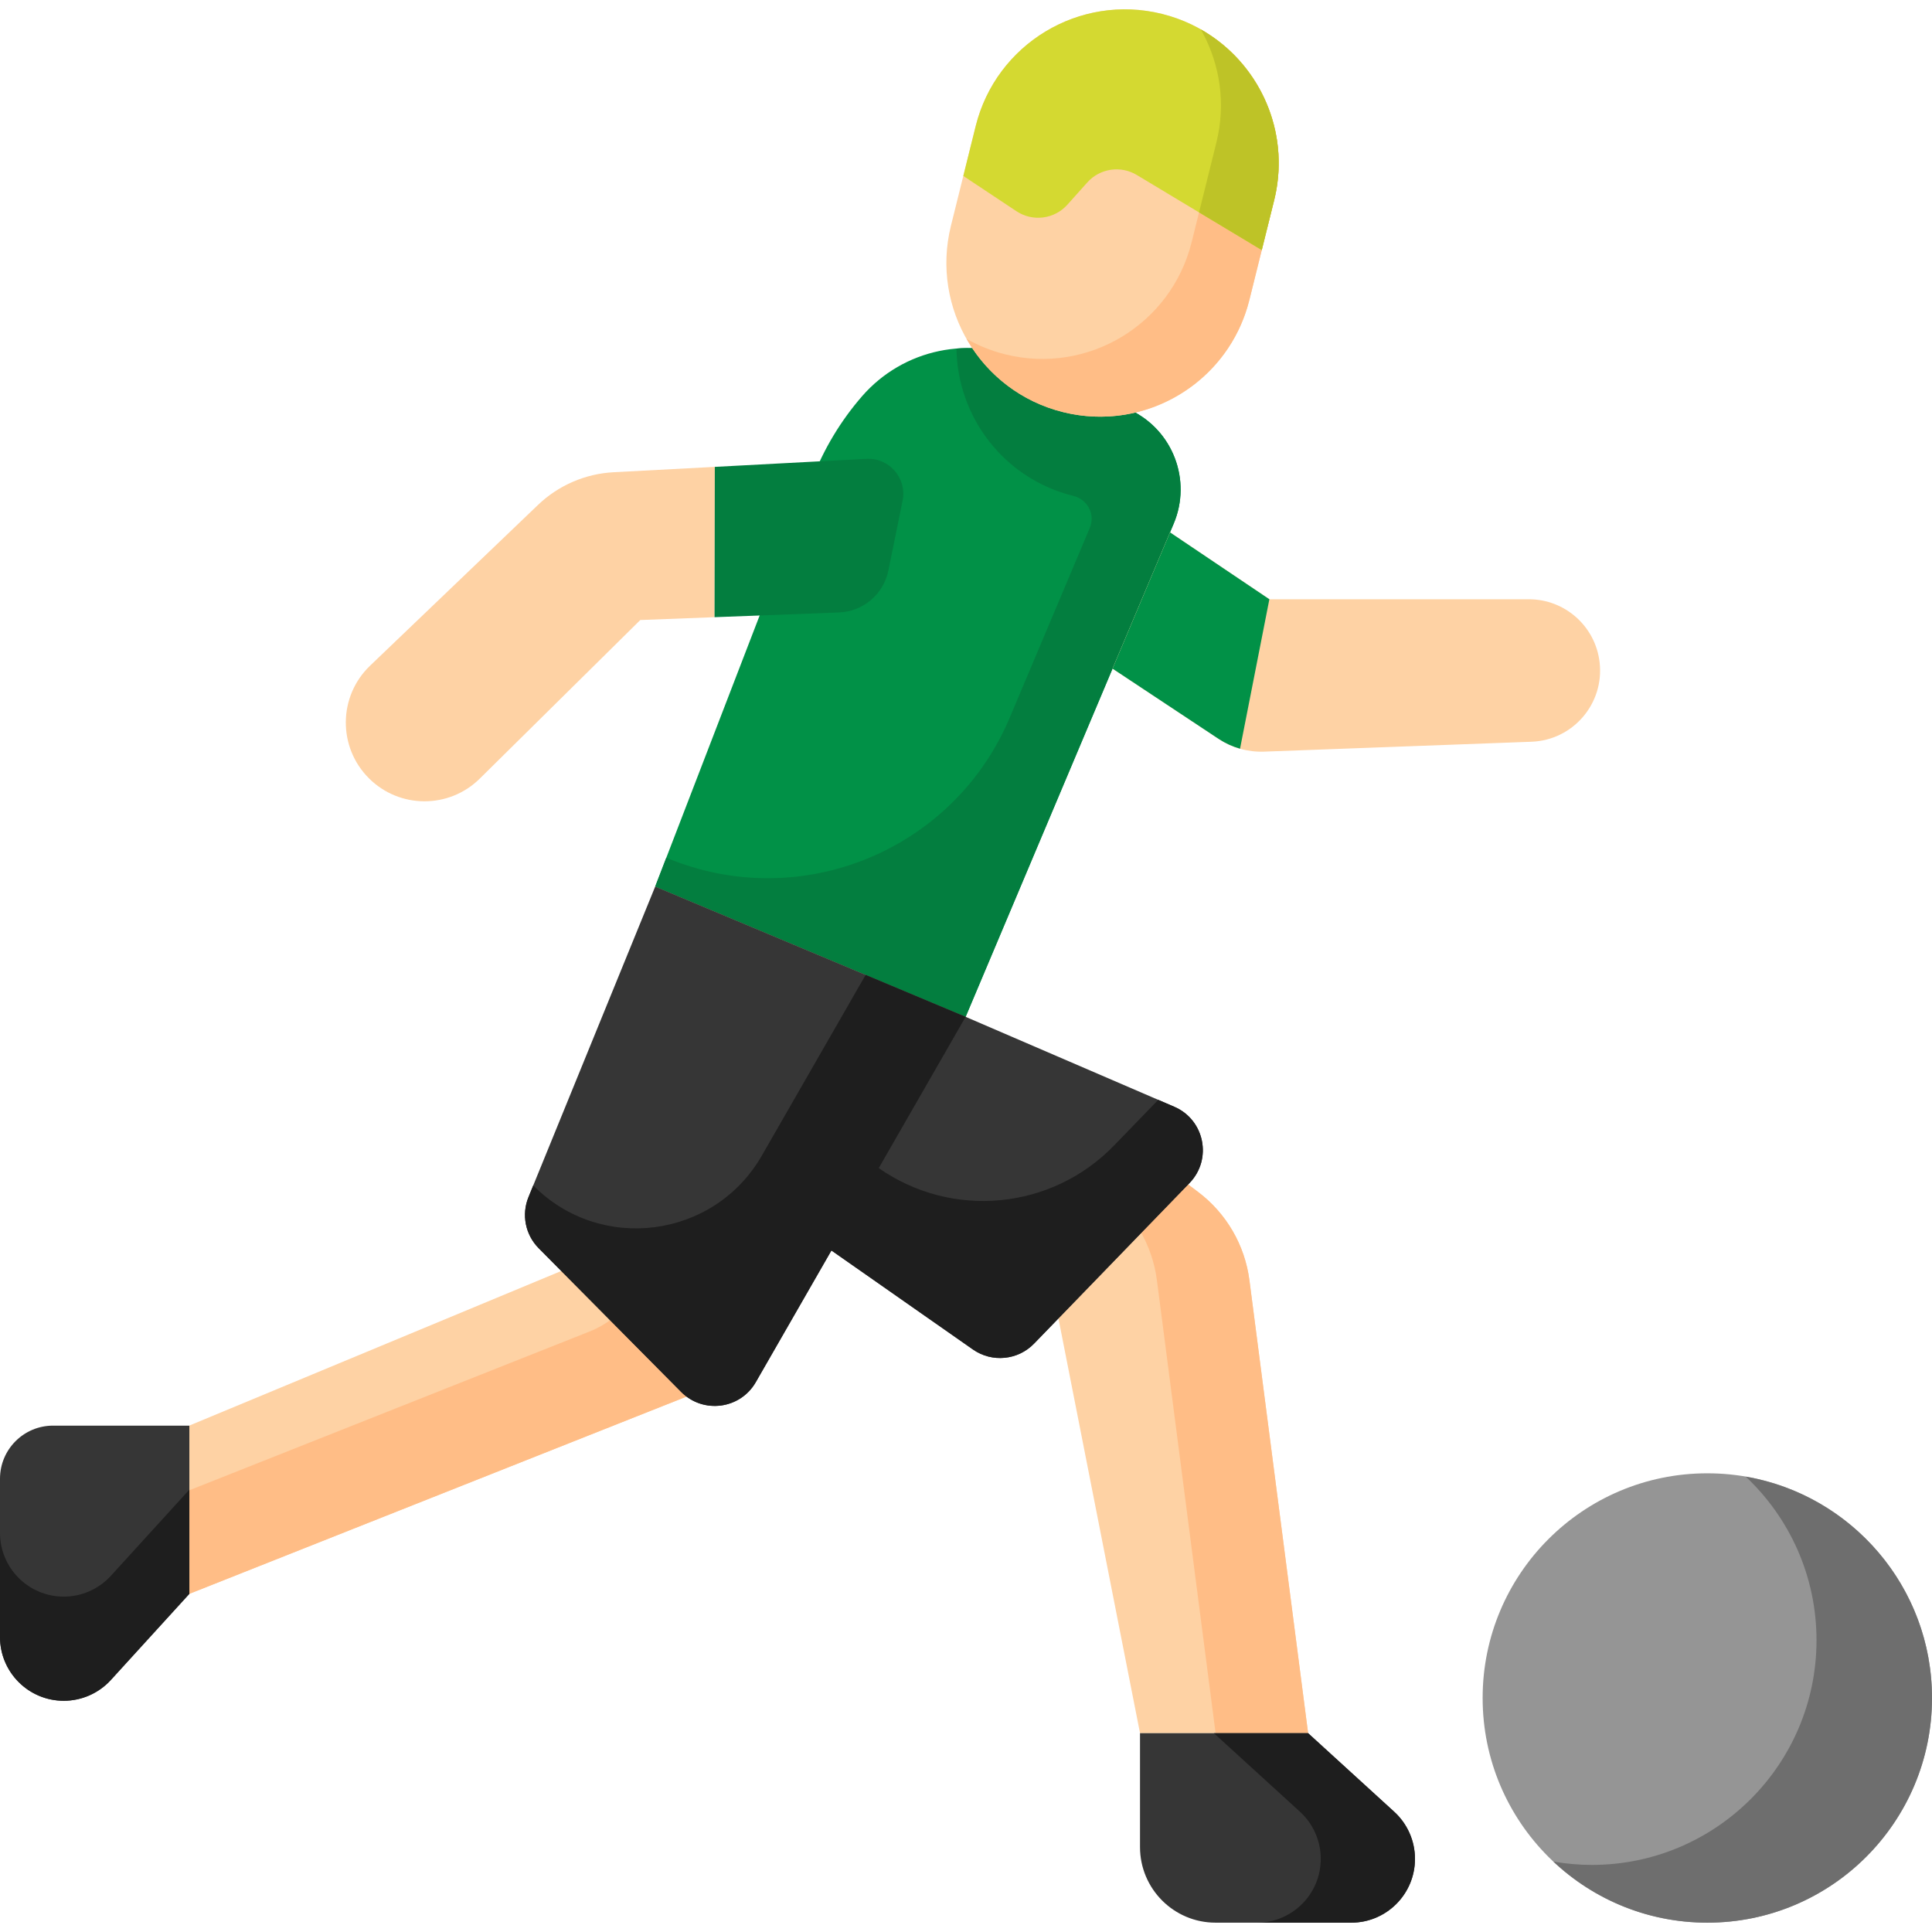 <?xml version="1.0"?>
<svg xmlns="http://www.w3.org/2000/svg" xmlns:xlink="http://www.w3.org/1999/xlink" xmlns:svgjs="http://svgjs.com/svgjs" version="1.1" width="512" height="512" x="0" y="0" viewBox="0 0 512 512" style="enable-background:new 0 0 512 512" xml:space="preserve" class=""><g><g xmlns="http://www.w3.org/2000/svg"><circle cx="452.457" cy="449.983" fill="#959595" r="59.543" data-original="#e5e1e5" style="" class=""/><path d="m462.642 391.325c11.537 10.859 18.752 26.26 18.752 43.354 0 32.884-26.658 59.543-59.543 59.543-3.474 0-6.873-.314-10.184-.885 10.657 10.031 25.001 16.189 40.791 16.189 32.884 0 59.543-26.658 59.543-59.543-.001-29.411-21.33-53.824-49.359-58.658z" fill="#6e6e6e" data-original="#c9bfc8" style="" class=""/><g><path d="m166.286 280.088-9.731 47.531c-.833 4.071-3.629 7.463-7.464 9.057l-98.911 41.113v44.595l136.643-54.208c6.633-2.631 11.844-7.947 14.345-14.634l15.328-40.971z" fill="#fed2a4" data-original="#fed2a4" style="" class=""/><path d="m166.286 280.088-.813 3.972 20.417 13.209-15.328 40.971c-2.501 6.686-7.713 12.002-14.345 14.634l-106.037 42.064v27.445l136.643-54.208c6.633-2.631 11.844-7.947 14.345-14.634l15.328-40.971z" fill="#ffbd86" data-original="#ffbd86" style="" class=""/><path d="m173.633 234.948 82.269 34.523 61.587 46.396c7.504 5.653 12.415 14.094 13.623 23.415l15.551 120.03h-44.546l-22.74-115.607-97.343-48.196z" fill="#fed2a4" data-original="#fed2a4" style="" class=""/><path d="m331.111 339.282c-1.208-9.321-6.118-17.762-13.622-23.415l-61.587-46.396-82.269-34.523 1.515 10.924 56.236 23.599 61.587 46.396c7.504 5.653 12.415 14.094 13.623 23.415l15.551 120.03h24.517z" fill="#ffbd86" data-original="#ffbd86" style="" class=""/><path d="m255.902 269.471 55.14-130.699c4.855-11.508-.226-24.799-11.517-30.127l-27.227-12.848c-15.027-7.091-32.94-3.33-43.84 9.205-5.645 6.492-10.114 13.917-13.207 21.943l-41.618 108.003z" fill="#019147" data-original="#fe9738" style="" class=""/><path d="m299.525 108.645-27.227-12.848c-3.013-1.418-6.204-2.427-9.48-2.996-3.088-.536-6.22-.681-9.338-.43.22 18.097 12.548 34.474 30.922 39.038.025.006.05.012.075.019 3.746.923 5.834 4.905 4.334 8.46l-21.226 50.312c-14.913 35.348-55.63 51.949-91.007 37.103l-2.209 5.733-.737 1.912 82.269 34.523 55.14-130.699c4.855-11.508-.226-24.799-11.516-30.127z" fill="#037e3f" data-original="#fe860a" style="" class=""/><path d="m310.065 141.086 26.331 17.723h68.771c9.57 0 17.626 7.168 18.744 16.679 1.287 10.951-7.034 20.671-18.046 21.079l-70.863 2.626c-4.28.159-8.502-1.028-12.072-3.393l-28.098-18.612z" fill="#fed2a4" data-original="#fed2a4" style="" class=""/><path d="m302.116 459.312h44.546l22.812 20.818c3.51 3.203 5.51 7.737 5.51 12.491 0 9.336-7.564 16.905-16.894 16.905h-35.955c-11.056 0-20.019-8.969-20.019-20.033z" fill="#363636" data-original="#0067c5" style="" class=""/><path d="m369.474 480.129-22.812-20.818h-24.968l22.812 20.818c3.51 3.203 5.51 7.737 5.51 12.491 0 9.336-7.564 16.905-16.894 16.905h24.968c9.33 0 16.894-7.569 16.894-16.905 0-4.753-2-9.287-5.51-12.491z" fill="#1e1e1e" data-original="#0055a3" style="" class=""/><path d="m50.18 377.809v44.575l-20.804 22.827c-3.201 3.512-7.732 5.514-12.483 5.514-9.329 0-16.893-7.569-16.893-16.905v-41.942c0-7.77 6.295-14.069 14.06-14.069z" fill="#363636" data-original="#0067c5" style="" class=""/><path d="m16.894 423.123c-9.33 0-16.894-7.568-16.894-16.905v27.602c0 9.336 7.564 16.905 16.894 16.905 4.751 0 9.282-2.001 12.483-5.514l20.804-22.827v-27.602l-20.804 22.827c-3.201 3.513-7.733 5.514-12.483 5.514z" fill="#1e1e1e" data-original="#0055a3" style="" class=""/><g><path d="m189.362 163.562-19.678.75-42.533 42.022c-8.157 8.059-21.291 8.017-29.397-.094-8.273-8.278-8.124-21.739.329-29.833l44.492-42.599c5.423-5.192 12.529-8.266 20.027-8.663l26.829-1.421z" fill="#fed2a4" data-original="#fed2a4" style="" class=""/><path d="m189.431 123.726-.069 39.837 32.982-1.257c6.401-.244 11.806-4.833 13.084-11.11l3.768-18.496c1.21-5.94-3.516-11.422-9.569-11.102z" fill="#037e3f" data-original="#fe860a" style="" class=""/></g><path d="m336.396 158.81-26.332-17.723-15.231 36.104 28.098 18.612c1.761 1.167 3.682 2.044 5.69 2.617z" fill="#019147" data-original="#fe9738" style="" class=""/><path d="m311.196 293.301-55.294-23.829-82.269-34.523-33.58 82.298c-1.896 4.647-.833 9.977 2.702 13.543l37.755 38.084c5.827 5.878 15.656 4.596 19.778-2.58l20.048-34.903 37.499 26.236c5.048 3.531 11.916 2.874 16.2-1.552l41.206-42.564c6.095-6.298 4.005-16.741-4.045-20.21z" fill="#363636" data-original="#0067c5" style="" class=""/><path d="m311.196 293.301-4.248-1.831-11.724 12.11c-16.493 17.036-42.918 19.569-62.347 5.976l23.025-40.085-26.497-11.119-27.514 47.9c-12.63 21.989-42.727 25.919-60.58 7.91l-1.258 3.084c-1.896 4.647-.833 9.977 2.7 13.541l37.759 38.088c5.828 5.879 15.652 4.596 19.775-2.582l20.048-34.903 37.499 26.236c5.049 3.532 11.916 2.874 16.201-1.553l41.201-42.559c6.096-6.297 4.007-16.745-4.04-20.213z" fill="#1e1e1e" data-original="#0055a3" style="" class=""/><g><g><path d="m281.727 109.215c-21.841-5.426-35.145-27.542-29.716-49.398l6.553-26.382c5.429-21.856 27.536-35.175 49.376-29.749 21.84 5.426 35.145 27.542 29.716 49.398l-6.553 26.382c-5.43 21.856-27.536 35.175-49.376 29.749z" fill="#fed2a4" data-original="#fed2a4" style="" class=""/><path d="m338.27 50.2c-.17.96-.37 1.92-.61 2.88l-3.28 13.18v.01l-3.28 13.2c-4.61 18.55-21.24 30.95-39.52 30.95-3.25 0-6.55-.39-9.85-1.21-11.27-2.79-20.26-10.04-25.58-19.4 3.15 1.78 6.59 3.19 10.27 4.1 21.84 5.43 43.95-7.89 49.38-29.75l1.96-7.88 4.59-18.5c2.54-10.21.98-20.47-3.62-29.07-.17-.31-.34-.62-.51-.92.22.13.44.25.66.39 14.28 8.44 22.34 25.09 19.39 42.02z" fill="#ffbd86" data-original="#ffbd86" style="" class=""/><path d="m307.94 3.686c-21.841-5.426-43.947 7.893-49.376 29.749l-3.277 13.191 14.081 9.347c4.305 2.858 10.058 2.121 13.502-1.73l5.275-5.896c3.327-3.719 8.83-4.55 13.108-1.979l33.126 19.907 3.277-13.191c5.429-21.856-7.875-43.972-29.716-49.398z" fill="#d4d931" data-original="#685e68" style="" class=""/><path d="m338.27 50.2c-.17.96-.37 1.92-.61 2.88l-3.28 13.18v.01l-16.62-9.99 4.59-18.5c2.54-10.21.98-20.47-3.62-29.07-.17-.31-.34-.62-.51-.92.22.13.44.25.66.39 14.28 8.44 22.34 25.09 19.39 42.02z" fill="#bec327" data-original="#554e56" style="" class=""/></g></g></g></g></g></svg>

